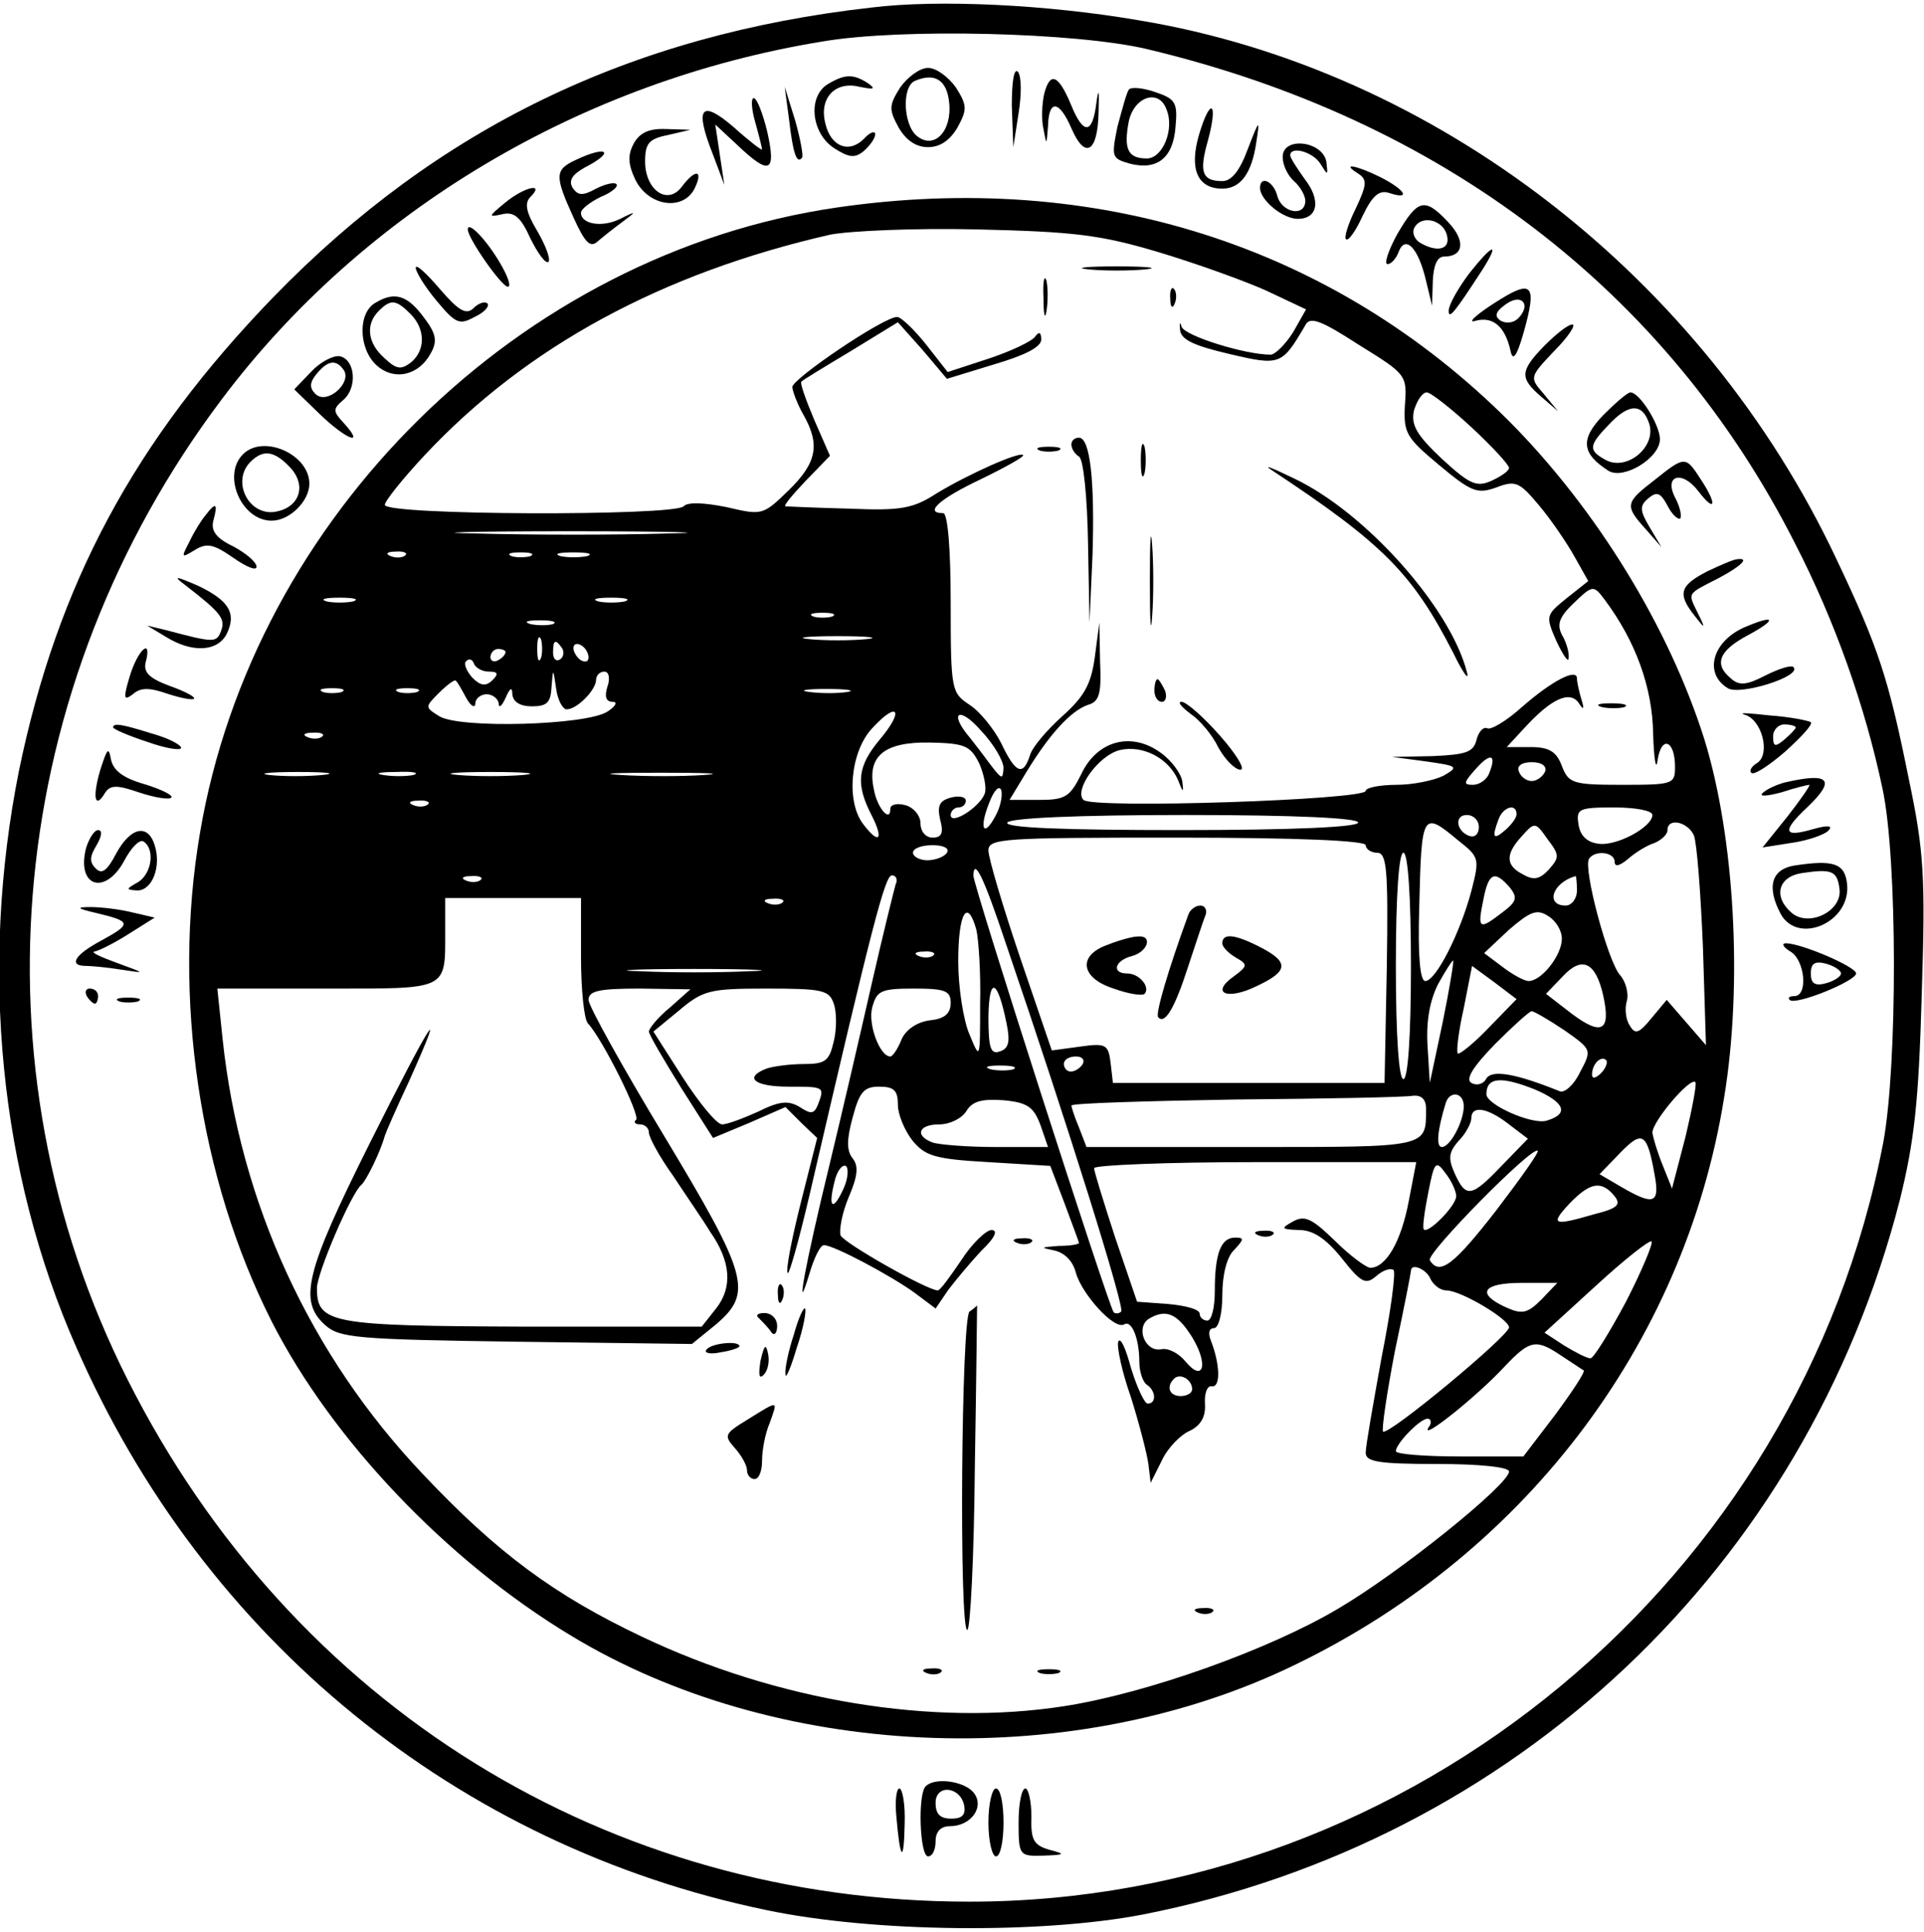 <?xml version="1.0" standalone="no"?>
<!DOCTYPE svg PUBLIC "-//W3C//DTD SVG 20010904//EN"
 "http://www.w3.org/TR/2001/REC-SVG-20010904/DTD/svg10.dtd">
<svg version="1.0" xmlns="http://www.w3.org/2000/svg"
 width="255pt" height="256pt" viewBox="0 0 255 256"
 preserveAspectRatio="xMidYMid meet">

<g transform="translate(0,256) scale(0.1,-0.1)"
fill="#000000" stroke="none">
<path d="M1155 2550 c-320 -36 -575 -160 -792 -383 -185 -191 -287 -381 -338
-629 -52 -261 -26 -532 76 -763 169 -387 505 -661 914 -746 142 -30 365 -32
500 -6 493 97 878 460 1003 947 19 77 25 129 29 272 5 156 3 190 -17 285 -27
134 -40 174 -96 292 -176 374 -532 649 -924 714 -122 21 -266 28 -355 17z
m365 -55 c391 -93 689 -320 859 -655 53 -103 93 -216 116 -325 20 -93 20 -367
1 -469 -111 -579 -625 -1006 -1211 -1006 -479 0 -898 259 -1116 692 -210 417
-162 918 125 1299 188 250 477 422 796 474 105 18 337 12 430 -10z"/>
<path d="M1193 2444 c-15 -24 -15 -29 -2 -53 10 -17 23 -26 39 -26 16 0 29 9
39 26 13 24 13 29 -2 53 -10 14 -26 26 -37 26 -11 0 -27 -12 -37 -26z m65 -20
c4 -38 -20 -63 -43 -44 -18 15 -20 66 -2 73 26 11 42 1 45 -29z"/>
<path d="M1341 2420 l2 -55 7 45 c4 25 4 49 -1 55 -5 5 -8 -13 -8 -45z"/>
<path d="M1098 2449 c-28 -16 -23 -65 7 -85 20 -13 28 -14 40 -4 8 7 15 17 15
22 0 5 -7 3 -15 -6 -20 -20 -44 -10 -51 20 -9 34 13 57 45 49 20 -4 22 -3 11
5 -19 12 -30 12 -52 -1z"/>
<path d="M1384 2436 c-3 -13 -4 -35 -1 -47 4 -22 4 -22 6 4 1 36 15 34 31 -3
18 -42 35 -32 36 21 1 30 0 34 -3 12 -5 -41 -17 -42 -33 -3 -17 41 -28 46 -36
16z"/>
<path d="M1496 2441 c-3 -4 -9 -27 -15 -49 -8 -40 -8 -42 17 -49 36 -9 57 8
60 49 3 32 0 37 -27 46 -17 6 -33 7 -35 3z m50 -26 c11 -26 -5 -65 -26 -65
-25 0 -31 12 -24 49 7 33 40 44 50 16z"/>
<path d="M1046 2400 c5 -43 10 -58 17 -49 2 2 -2 24 -9 49 l-14 45 6 -45z"/>
<path d="M1001 2398 c5 -18 9 -34 9 -36 0 -2 -17 11 -37 29 -44 38 -53 27 -28
-36 l15 -40 -6 40 -6 40 29 -27 c43 -41 52 -37 40 17 -6 25 -14 45 -18 45 -4
0 -3 -15 2 -32z"/>
<path d="M1589 2381 c-13 -45 -2 -71 31 -71 24 0 39 20 45 61 5 32 4 31 -11
-8 -11 -30 -22 -43 -34 -43 -27 0 -31 12 -19 54 14 52 3 58 -12 7z"/>
<path d="M840 2370 c-8 -15 -8 -27 2 -48 17 -35 62 -42 78 -13 13 26 2 28 -16
4 -19 -26 -49 -5 -49 33 0 24 5 30 30 35 l30 7 -32 1 c-23 1 -35 -5 -43 -19z"/>
<path d="M1700 2352 c0 -11 7 -25 15 -32 8 -7 15 -19 15 -26 0 -22 -31 -16
-37 6 -5 20 -23 28 -23 11 0 -16 30 -41 50 -41 27 0 31 25 9 53 -10 14 -19 28
-19 31 0 13 30 5 40 -11 10 -16 10 -16 8 2 -4 28 -58 35 -58 7z"/>
<path d="M763 2348 c-28 -13 -28 -21 -3 -76 15 -33 22 -41 32 -32 7 6 22 18
33 26 19 14 19 15 -3 4 -24 -12 -52 -7 -52 8 0 5 12 14 26 21 15 6 24 14 21
17 -3 3 -15 0 -27 -6 -18 -10 -24 -9 -31 1 -6 10 0 18 16 27 41 21 30 30 -12
10z"/>
<path d="M1800 2330 c12 -8 12 -14 -3 -46 -10 -20 -16 -39 -13 -41 3 -3 13 11
22 31 13 27 22 35 36 30 28 -9 21 4 -12 21 -32 16 -54 20 -30 5z"/>
<path d="M669 2291 c-22 -18 -22 -19 -4 -15 16 4 25 -3 38 -32 10 -20 20 -34
24 -31 3 4 -4 22 -15 41 -15 25 -17 37 -9 45 20 20 -9 13 -34 -8z"/>
<path d="M1109 2285 c-419 -61 -773 -408 -844 -829 -37 -217 -1 -457 95 -647
80 -157 232 -317 396 -416 270 -164 655 -182 948 -45 312 146 528 428 581 757
25 151 14 345 -26 475 -47 149 -143 305 -258 421 -234 234 -549 334 -892 284z
m426 -59 c50 -15 114 -38 143 -51 l53 -25 -17 -30 c-10 -16 -24 -30 -30 -30
-34 0 -114 25 -118 37 -2 7 -3 6 -2 -4 1 -13 18 -21 65 -32 68 -16 70 -15 101
38 6 12 20 7 71 -26 63 -39 64 -40 61 -80 -2 -37 2 -43 45 -79 43 -36 51 -39
76 -30 26 10 31 7 57 -24 16 -19 37 -50 47 -68 l18 -32 -29 -23 c-27 -22 -28
-23 -13 -57 9 -19 16 -29 16 -22 1 7 -3 21 -9 31 -7 14 -3 24 16 42 25 24 26
24 41 4 41 -55 63 -116 64 -177 1 -35 4 -51 6 -35 5 33 23 26 23 -9 0 -23 -2
-24 -70 -24 -66 0 -71 2 -80 25 -7 19 -17 25 -41 25 l-32 0 24 26 c35 38 59
49 71 33 7 -11 8 -9 4 4 -3 10 -6 23 -6 28 0 14 -33 -3 -73 -38 -21 -19 -42
-31 -46 -28 -5 2 -11 -4 -14 -15 -4 -17 -14 -20 -59 -22 l-53 -1 45 -6 c42 -6
44 -7 23 -19 -12 -6 -40 -12 -62 -12 -23 0 -41 -4 -41 -8 0 -12 -362 -24 -374
-12 -13 13 20 59 48 66 30 7 64 -10 77 -39 7 -18 8 -18 6 -3 -1 10 -14 28 -28
38 -39 29 -85 17 -106 -28 -15 -30 -21 -34 -56 -34 l-39 0 23 38 c30 49 58 80
81 88 15 4 18 15 16 57 l-1 52 -6 -46 c-5 -36 -14 -52 -43 -78 -20 -18 -40
-41 -43 -52 -9 -28 -19 -24 -38 16 -9 18 -28 42 -42 51 -24 16 -25 19 -25 135
0 73 -4 119 -10 119 -26 0 -5 19 50 45 33 16 58 30 56 32 -5 5 -74 -26 -115
-51 -31 -20 -47 -23 -116 -20 -44 1 -82 3 -84 3 -3 1 10 16 27 34 l32 33 -21
48 c-11 26 -19 49 -17 50 1 2 31 20 66 41 l62 38 33 -37 32 -38 62 19 c41 12
63 23 63 33 0 10 -3 11 -8 4 -4 -6 -31 -19 -61 -29 l-55 -18 -29 37 c-16 20
-33 36 -38 36 -18 0 -139 -82 -139 -93 1 -7 7 -23 15 -37 22 -39 18 -63 -20
-100 -34 -33 -35 -33 -82 -22 -30 6 -52 7 -57 1 -14 -13 -396 -12 -396 2 0 5
24 35 53 66 135 144 314 241 537 292 25 5 113 9 195 7 128 -3 163 -7 240 -30z
m415 -232 c28 -26 50 -50 50 -54 0 -4 -10 -11 -23 -17 -20 -9 -29 -5 -66 29
-34 32 -41 45 -37 64 4 13 11 24 17 24 5 0 32 -21 59 -46z m-1067 -141 c-67
-2 -179 -2 -250 0 -70 1 -15 3 122 3 138 0 195 -2 128 -3z m-346 -29 c-3 -3
-12 -4 -19 -1 -8 3 -5 6 6 6 11 1 17 -2 13 -5z m166 -1 c-7 -2 -19 -2 -25 0
-7 3 -2 5 12 5 14 0 19 -2 13 -5z m75 0 c-10 -2 -26 -2 -35 0 -10 3 -2 5 17 5
19 0 27 -2 18 -5z m-310 -60 c-10 -2 -26 -2 -35 0 -10 3 -2 5 17 5 19 0 27 -2
18 -5z m360 0 c-10 -2 -26 -2 -35 0 -10 3 -2 5 17 5 19 0 27 -2 18 -5z m275
-20 c-7 -2 -19 -2 -25 0 -7 3 -2 5 12 5 14 0 19 -2 13 -5z m-370 -10 c-7 -2
-21 -2 -30 0 -10 3 -4 5 12 5 17 0 24 -2 18 -5z m-16 -45 c-3 -7 -5 -2 -5 12
0 14 2 19 5 13 2 -7 2 -19 0 -25z m431 25 c-21 -2 -55 -2 -75 0 -21 2 -4 4 37
4 41 0 58 -2 38 -4z m-403 -12 c3 -5 2 -12 -3 -15 -5 -3 -9 1 -9 9 0 17 3 19
12 6z m35 -12 c0 -6 -4 -7 -10 -4 -5 3 -10 11 -10 16 0 6 5 7 10 4 6 -3 10
-11 10 -16z m-110 7 c0 -3 -4 -8 -10 -11 -5 -3 -10 -1 -10 4 0 6 5 11 10 11 6
0 10 -2 10 -4z m-22 -26 c12 0 13 -3 5 -11 -9 -9 -16 -8 -27 3 -8 9 -12 19 -8
22 4 4 8 2 10 -3 2 -6 11 -11 20 -11z m103 -50 c14 0 39 26 39 39 0 6 5 11 11
11 6 0 8 -9 4 -20 -4 -13 -2 -20 7 -20 7 0 4 -6 -7 -13 -27 -18 -196 -23 -223
-6 -19 12 -19 12 0 31 11 11 21 18 22 16 2 -1 8 -12 14 -23 6 -11 12 -14 12
-7 0 6 7 12 15 12 8 0 15 -6 16 -12 0 -7 4 -4 9 7 6 14 9 15 9 5 1 -10 10 -16
26 -16 20 0 25 5 26 26 2 25 2 25 6 -2 2 -16 9 -28 14 -28z m-298 23 c-7 -2
-19 -2 -25 0 -7 3 -2 5 12 5 14 0 19 -2 13 -5z m100 0 c-7 -2 -19 -2 -25 0 -7
3 -2 5 12 5 14 0 19 -2 13 -5z m570 0 c-13 -2 -35 -2 -50 0 -16 2 -5 4 22 4
28 0 40 -2 28 -4z m43 -63 c-30 -36 -32 -59 -11 -100 17 -33 10 -40 -11 -12
-23 30 -17 96 12 127 34 37 43 24 10 -15z m164 -38 c-1 -15 -2 -15 -16 3 -8
11 -21 28 -29 38 -28 33 -14 42 15 9 17 -18 30 -40 30 -50z m-903 42 c-3 -3
-12 -4 -19 -1 -8 3 -5 6 6 6 11 1 17 -2 13 -5z m871 -36 c6 -14 10 -32 7 -40
-7 -18 -45 -42 -45 -28 0 5 5 10 10 10 6 0 10 4 10 9 0 5 -9 7 -20 4 -15 -4
-18 -11 -14 -29 5 -18 2 -24 -10 -24 -9 0 -16 8 -16 19 0 10 -9 21 -20 24 -11
3 -20 1 -20 -5 0 -19 -18 2 -22 27 -9 43 14 62 74 61 47 -1 54 -4 66 -28z
m676 -12 c-3 -9 -13 -16 -22 -16 -13 0 -12 3 3 20 20 23 29 21 19 -4z m74 2
c-3 -7 -11 -13 -18 -13 -7 0 -15 6 -17 13 -3 7 4 12 17 12 13 0 20 -5 18 -12z
m-1621 -5 c-20 -2 -52 -2 -70 0 -17 2 0 4 38 4 39 0 53 -2 32 -4z m121 0 c-10
-2 -28 -2 -40 0 -13 2 -5 4 17 4 22 1 32 -1 23 -4z m145 0 c-24 -2 -62 -2 -86
0 -23 2 -4 4 43 4 47 0 66 -2 43 -4z m240 0 c-29 -2 -78 -2 -110 0 -32 2 -8 3
52 3 61 0 87 -1 58 -3z m387 -53 c-16 -31 -23 -19 -9 16 6 16 13 24 16 17 2
-7 -1 -22 -7 -33z m-753 14 c-3 -3 -12 -4 -19 -1 -8 3 -5 6 6 6 11 1 17 -2 13
-5z m1443 -13 c0 -5 -7 -14 -15 -21 -16 -14 -18 -10 -9 14 6 17 24 22 24 7z
m180 -1 c0 -16 -48 -42 -72 -38 -15 2 -24 11 -26 26 -3 20 0 22 47 22 28 0 51
-4 51 -10z m-390 -10 c0 -6 -85 -10 -236 -10 -154 0 -233 3 -229 10 4 6 93 10
236 10 146 0 229 -4 229 -10z m160 -6 c0 -9 -5 -14 -12 -12 -18 6 -21 28 -4
28 9 0 16 -7 16 -16z m-27 -18 c28 -22 28 -24 17 -67 -15 -56 -47 -119 -61
-119 -7 0 -10 34 -8 98 3 126 4 128 52 88z m120 -38 c-12 -13 -20 -15 -34 -7
-24 12 -24 27 -2 51 17 19 18 19 34 -4 16 -21 16 -24 2 -40z m192 45 c4 -10 9
-76 12 -148 l4 -130 -26 30 -26 30 -20 -24 c-17 -21 -22 -22 -29 -10 -5 7 -7
22 -4 32 3 10 -1 26 -9 35 -16 18 -49 141 -41 154 8 12 34 9 34 -4 0 -7 6 -6
18 4 9 8 25 18 35 21 9 4 17 11 17 17 0 17 27 11 35 -7z m-435 -13 c0 -5 7
-10 15 -10 13 0 15 -21 13 -152 l-3 -153 -180 0 -180 0 -3 26 c-3 25 -6 27
-41 22 l-37 -5 -42 123 c-23 68 -42 132 -42 142 0 16 19 17 250 17 160 0 250
-4 250 -10z m-555 -10 c-3 -5 -15 -10 -26 -10 -10 0 -19 5 -19 10 0 6 12 10
26 10 14 0 23 -4 19 -10z m615 -150 c0 -93 -4 -150 -10 -150 -6 0 -10 57 -10
150 0 93 4 150 10 150 6 0 10 -57 10 -150z m-537 30 c82 -240 158 -483 153
-488 -3 -3 -8 -3 -10 -1 -7 9 -186 565 -186 579 1 24 14 -3 43 -90z m-696 84
c-3 -3 -12 -4 -19 -1 -8 3 -5 6 6 6 11 1 17 -2 13 -5z m550 -6 c-2 -7 -17 -67
-32 -133 -15 -66 -40 -174 -56 -240 -31 -127 -47 -212 -26 -142 6 20 14 37 19
37 13 0 88 -40 120 -63 l28 -21 17 25 c10 13 29 36 44 52 18 17 22 27 13 27
-7 0 -26 -18 -40 -40 -15 -22 -28 -40 -31 -40 -14 0 -125 63 -129 73 -2 7 2
30 11 51 12 28 13 41 5 51 -8 10 -8 25 0 54 9 34 15 41 35 41 20 0 25 -5 25
-24 0 -13 9 -34 19 -47 17 -21 30 -25 101 -29 l82 -5 19 -50 c10 -27 19 -51
19 -52 0 -2 -12 -4 -27 -4 -24 -2 -25 -2 -6 -6 14 -3 25 -14 29 -30 8 -28 51
-76 64 -68 10 6 20 -19 20 -50 0 -13 5 -27 10 -30 12 -8 13 -25 1 -25 -4 0
-14 21 -22 47 -7 26 -14 42 -17 35 -2 -7 5 -40 17 -74 11 -35 21 -74 23 -88
l3 -25 15 30 c8 17 25 34 37 39 14 7 21 18 20 35 -1 15 3 25 9 24 12 -2 11 29
-1 60 -4 10 -3 17 4 17 6 0 11 19 11 44 0 27 6 51 16 60 13 14 13 16 1 16 -19
0 -27 -21 -27 -71 0 -21 -4 -39 -10 -39 -5 0 -10 4 -10 9 0 6 -19 11 -42 13
l-41 3 -29 85 c-15 46 -28 88 -28 92 0 4 96 8 214 8 l213 0 -10 -52 c-10 -53
-30 -88 -51 -88 -5 0 -27 16 -47 36 -31 30 -40 34 -56 25 -16 -9 -15 -10 9
-11 18 0 35 -11 56 -37 26 -33 32 -36 46 -24 9 8 19 11 23 8 3 -4 -4 -56 -16
-116 -11 -61 -21 -117 -21 -126 0 -12 16 -15 95 -15 55 0 95 -4 95 -10 0 -17
-145 -134 -227 -182 -91 -54 -253 -112 -363 -129 -174 -27 -380 7 -559 92
-116 55 -192 111 -291 216 -149 157 -242 359 -265 576 l-7 67 145 0 c162 0
157 -3 157 76 l0 44 90 0 90 0 0 -78 c0 -43 4 -82 9 -88 19 -20 70 -122 64
-128 -4 -3 -1 -6 5 -6 7 0 12 -5 12 -11 0 -6 14 -32 32 -57 17 -26 40 -59 49
-74 28 -40 30 -74 8 -102 l-19 -24 -237 0 c-254 1 -273 4 -273 51 0 20 46 127
59 137 6 5 25 43 31 65 2 6 16 38 32 72 53 118 28 78 -52 -82 -85 -170 -95
-209 -59 -241 19 -17 41 -19 254 -22 l232 -3 32 26 c49 42 43 64 -69 250 -55
91 -100 172 -100 180 0 12 14 15 68 15 l67 -1 -27 -24 c-16 -13 -28 -28 -28
-32 0 -4 20 -38 43 -75 l42 -66 48 20 48 21 21 -21 21 -20 -22 -87 c-12 -48
-20 -89 -17 -92 2 -2 15 44 29 104 83 358 100 423 109 423 6 0 8 -6 5 -12z
m814 -4 c11 -14 9 -19 -11 -34 -30 -23 -32 -21 -24 18 7 36 15 39 35 16z m89
-4 c0 -11 -7 -20 -15 -20 -27 0 -18 30 13 39 1 1 2 -8 2 -19z m-1053 -16 c-3
-3 -12 -4 -19 -1 -8 3 -5 6 6 6 11 1 17 -2 13 -5z m1033 -48 c0 -22 -27 -56
-44 -56 -6 0 -22 9 -35 19 l-24 18 33 31 c28 24 37 28 52 18 10 -6 18 -19 18
-30z m-776 12 c3 -13 6 -57 5 -98 0 -75 0 -75 -14 -41 -8 18 -15 62 -15 97 0
64 12 85 24 42z m-57 -34 c-3 -3 -12 -4 -19 -1 -8 3 -5 6 6 6 11 1 17 -2 13
-5z m675 -89 l-17 -80 -3 49 c-2 33 3 60 14 82 10 18 19 32 20 31 1 -1 -5 -38
-14 -82z m213 35 c10 -46 -2 -53 -41 -24 l-35 27 22 23 c26 28 44 19 54 -26z
m-1132 33 c-40 -2 -106 -2 -145 0 -40 1 -8 3 72 3 80 0 112 -2 73 -3z m980
-75 c-20 -21 -39 -36 -41 -34 -2 3 1 29 8 60 l11 56 30 -22 29 -22 -37 -38z
m-639 6 c5 -24 3 -33 -8 -37 -13 -5 -16 3 -16 46 1 54 12 50 24 -9z m-229 26
c4 -11 4 -34 0 -50 -6 -26 -11 -30 -40 -30 -18 0 -40 -3 -49 -6 -31 -12 -16
-24 29 -24 48 0 48 0 39 -24 -5 -12 -9 -13 -24 -3 -15 9 -27 8 -55 -6 -20 -9
-41 -17 -48 -17 -7 0 -30 28 -52 62 l-39 61 34 28 c32 27 41 29 116 29 74 0
83 -2 89 -20z m155 1 c0 -14 -8 -21 -27 -23 -17 -2 -32 -12 -38 -25 -5 -13
-12 -23 -15 -23 -14 0 -30 43 -24 65 6 22 11 25 55 25 42 0 49 -3 49 -19z
m813 -36 c37 -26 37 -26 21 -56 -8 -17 -21 -28 -27 -25 -57 23 -89 29 -97 17
-4 -8 -13 -10 -20 -6 -8 5 2 21 31 51 24 24 46 44 49 44 3 0 22 -11 43 -25z
m-638 -45 c-3 -5 -10 -10 -16 -10 -5 0 -9 5 -9 10 0 6 7 10 16 10 8 0 12 -4 9
-10z m687 -12 c-7 -7 -12 -8 -12 -2 0 14 12 26 19 19 2 -3 -1 -11 -7 -17z
m-779 5 c-7 -2 -21 -2 -30 0 -10 3 -4 5 12 5 17 0 24 -2 18 -5z m692 -27 c39
-17 45 -32 15 -41 -19 -6 -80 21 -80 35 0 23 20 24 65 6z m199 -62 l-18 -69
-12 30 c-7 17 -13 37 -14 44 0 15 50 74 57 67 2 -2 -4 -34 -13 -72z m-855 15
l10 -29 -69 0 c-37 0 -75 3 -84 6 -24 9 -19 24 9 24 14 0 30 8 36 18 8 13 21
16 49 14 32 -3 40 -9 49 -33z m511 22 c0 -52 4 -51 -231 -51 l-219 0 -10 26
c-6 14 -10 27 -10 29 0 3 98 6 218 8 119 1 225 3 235 5 11 1 17 -5 17 -17z
m50 3 c0 -20 -18 -54 -29 -54 -8 0 -6 22 5 58 5 17 24 15 24 -4z m60 -24 l25
-19 -34 -35 c-41 -43 -48 -44 -63 -11 -9 20 -8 28 5 43 10 10 17 24 17 30 0
18 22 14 50 -8z m193 -67 c7 -38 -1 -41 -44 -16 l-29 17 27 28 c30 31 36 27
46 -29z m-210 -47 c-56 -72 -75 -87 -88 -66 -5 9 136 152 143 145 2 -2 -23
-37 -55 -79z m-865 29 c-14 -31 -21 -26 -12 9 3 14 10 23 15 21 4 -3 3 -17 -3
-30z m812 -10 c0 -13 -38 -51 -43 -44 -2 2 1 24 6 49 8 41 10 43 23 25 8 -10
14 -24 14 -30z m209 1 c10 -12 6 -17 -26 -25 -55 -16 -59 -14 -33 14 27 28 42
31 59 11z m16 -141 c-22 -41 -43 -75 -47 -75 -5 0 -20 8 -35 17 l-26 17 69 63
c37 34 70 60 73 58 2 -3 -13 -39 -34 -80z m-259 30 c4 -8 13 -15 21 -15 19 0
83 -38 83 -49 0 -11 -160 -144 -167 -138 -2 3 5 51 16 108 12 56 21 103 21
105 0 11 21 2 26 -11z m147 -27 c-19 -19 -26 -20 -48 -10 -39 18 -30 32 22 32
l47 0 -21 -22z m-463 -50 c22 -36 15 -61 -9 -32 -9 11 -23 18 -32 16 -21 -4
-34 28 -17 40 23 14 38 8 58 -24z m490 -25 c14 -9 27 -18 29 -19 2 -2 -15 -28
-38 -59 l-42 -55 -84 0 c-47 0 -85 3 -85 7 0 10 32 43 42 43 5 0 6 -6 1 -12
-10 -18 66 43 101 81 34 36 42 37 76 14z m-490 -44 c0 -5 -7 -9 -15 -9 -15 0
-20 12 -9 23 8 8 24 -1 24 -14z"/>
<path d="M1443 2203 c20 -2 54 -2 75 0 20 2 3 4 -38 4 -41 0 -58 -2 -37 -4z"/>
<path d="M1383 2165 c0 -22 2 -30 4 -17 2 12 2 30 0 40 -3 9 -5 -1 -4 -23z"/>
<path d="M1551 2164 c0 -11 3 -14 6 -6 3 7 2 16 -1 19 -3 4 -6 -2 -5 -13z"/>
<path d="M1420 1971 c0 -6 5 -13 10 -16 6 -3 11 -54 12 -113 l2 -107 4 90 c3
97 -3 155 -18 155 -6 0 -10 -4 -10 -9z"/>
<path d="M1512 1950 c0 -19 2 -27 5 -17 2 9 2 25 0 35 -3 9 -5 1 -5 -18z"/>
<path d="M1378 1963 c6 -2 18 -2 25 0 6 3 1 5 -13 5 -14 0 -19 -2 -12 -5z"/>
<path d="M1684 1938 c150 -99 188 -138 242 -243 13 -27 22 -39 18 -25 -22 85
-134 211 -229 256 -27 13 -41 19 -31 12z"/>
<path d="M1524 1790 c0 -52 1 -74 3 -47 2 26 2 68 0 95 -2 26 -3 4 -3 -48z"/>
<path d="M1530 1645 c0 -8 4 -15 10 -15 5 0 7 7 4 15 -4 8 -8 15 -10 15 -2 0
-4 -7 -4 -15z"/>
<path d="M1578 1614 c12 -8 29 -28 37 -45 9 -16 22 -29 29 -29 7 0 -5 20 -27
45 -22 25 -45 45 -51 45 -6 0 0 -7 12 -16z"/>
<path d="M2123 1623 c9 -2 23 -2 30 0 6 3 -1 5 -18 5 -16 0 -22 -2 -12 -5z"/>
<path d="M1575 1348 c-27 -74 -44 -132 -40 -136 9 -10 22 12 40 68 10 30 20
61 23 68 2 6 -1 12 -7 12 -7 0 -14 -6 -16 -12z"/>
<path d="M1468 1308 c-40 -14 -36 -44 8 -58 19 -7 38 -10 41 -7 8 9 -7 27 -23
27 -21 0 -17 17 6 23 22 6 28 28 8 26 -7 0 -25 -5 -40 -11z"/>
<path d="M1620 1310 c0 -5 8 -13 18 -19 16 -9 16 -11 -3 -25 -31 -22 -9 -32
30 -13 43 20 44 32 5 52 -33 17 -50 19 -50 5z"/>
<path d="M1668 923 c7 -3 16 -2 19 1 4 3 -2 6 -13 5 -11 0 -14 -3 -6 -6z"/>
<path d="M1348 913 c7 -3 16 -2 19 1 4 3 -2 6 -13 5 -11 0 -14 -3 -6 -6z"/>
<path d="M1031 844 c0 -11 3 -14 6 -6 3 7 2 16 -1 19 -3 4 -6 -2 -5 -13z"/>
<path d="M1052 791 c-7 -21 -12 -45 -11 -52 0 -8 7 8 15 35 9 26 13 50 11 52
-2 2 -9 -13 -15 -35z"/>
<path d="M1285 822 c-11 -8 -14 -422 -3 -422 4 0 9 97 10 215 2 118 3 215 3
215 0 0 -4 -4 -10 -8z"/>
<path d="M1006 813 c5 -5 12 -12 16 -18 4 -6 8 -2 8 8 0 9 -7 17 -17 17 -9 0
-12 -3 -7 -7z"/>
<path d="M936 771 c-3 -4 6 -6 19 -3 14 2 25 6 25 8 0 8 -39 4 -44 -5z"/>
<path d="M1008 757 c-3 -19 -2 -25 4 -19 6 6 8 18 6 28 -3 14 -5 12 -10 -9z"/>
<path d="M991 679 c-31 -19 -32 -21 -17 -38 9 -10 16 -23 16 -29 0 -7 5 -12
10 -12 6 0 10 11 10 24 0 14 4 36 10 50 11 31 13 31 -29 5z"/>
<path d="M1588 423 c7 -3 16 -2 19 1 4 3 -2 6 -13 5 -11 0 -14 -3 -6 -6z"/>
<path d="M1228 343 c7 -3 16 -2 19 1 4 3 -2 6 -13 5 -11 0 -14 -3 -6 -6z"/>
<path d="M1378 343 c6 -2 18 -2 25 0 6 3 1 5 -13 5 -14 0 -19 -2 -12 -5z"/>
<path d="M1852 2250 c-12 -22 -18 -40 -13 -40 5 0 12 8 15 17 9 22 26 4 36
-39 l8 -33 1 33 c1 21 6 32 15 32 26 0 29 21 5 46 -31 33 -40 30 -67 -16z m66
-3 c4 -18 -14 -22 -37 -8 -7 5 -10 14 -6 20 10 17 39 9 43 -12z"/>
<path d="M620 2256 c0 -12 45 -76 53 -76 5 0 0 14 -10 31 -18 31 -43 57 -43
45z"/>
<path d="M1946 2196 c-14 -19 -26 -40 -26 -48 0 -12 8 -2 45 55 24 38 13 34
-19 -7z"/>
<path d="M551 2205 c0 -5 12 -25 28 -44 25 -30 30 -32 50 -21 13 6 20 14 17
18 -4 3 -12 0 -18 -6 -10 -10 -20 -4 -45 25 -18 21 -32 34 -32 28z"/>
<path d="M1980 2158 c-25 -16 -36 -27 -24 -23 23 6 39 -8 46 -40 3 -14 8 -8
17 23 19 67 12 73 -39 40z m32 -20 c-6 -6 -16 -7 -23 -3 -9 6 -7 12 7 22 21
15 34 -1 16 -19z"/>
<path d="M498 2159 c-24 -13 -23 -61 1 -83 23 -21 56 -14 72 16 9 16 7 26 -9
47 -22 30 -39 35 -64 20z m46 -15 c20 -20 20 -48 1 -64 -13 -10 -19 -10 -35 5
-23 20 -26 45 -8 63 16 16 23 15 42 -4z"/>
<path d="M2047 2102 c-33 -34 -33 -43 -4 -68 l22 -19 -19 23 c-19 22 -19 22
14 57 19 19 29 35 24 35 -6 0 -22 -13 -37 -28z"/>
<path d="M412 2067 l-22 -23 33 -32 c35 -34 62 -45 33 -13 -15 16 -15 19 -1
31 19 16 16 54 -5 58 -9 1 -26 -8 -38 -21z m44 2 c10 -17 -23 -46 -38 -31 -8
8 -8 15 2 27 15 18 26 19 36 4z"/>
<path d="M2125 2010 c-31 -32 -29 -51 7 -74 20 -12 68 17 68 42 0 19 -27 62
-39 62 -4 0 -20 -14 -36 -30z m61 -12 c9 -30 -29 -62 -57 -48 -24 13 -24 19 3
47 27 29 45 29 54 1z"/>
<path d="M322 1958 c-28 -28 -2 -88 38 -88 24 0 50 26 50 49 0 39 -61 66 -88
39z m64 -19 c20 -23 11 -51 -20 -57 -36 -7 -60 40 -34 66 17 17 32 15 54 -9z"/>
<path d="M2193 1924 c-39 -30 -40 -34 -12 -65 l21 -24 -16 27 c-13 22 -13 28
-1 38 11 9 16 7 25 -10 6 -12 14 -19 17 -17 2 3 0 14 -6 26 -17 31 8 39 30 10
23 -30 25 -17 3 16 -20 31 -21 31 -61 -1z"/>
<path d="M273 1878 c-6 -7 -16 -23 -22 -36 -11 -21 -11 -22 7 -11 16 10 25 8
51 -10 17 -12 31 -18 31 -12 0 6 -14 18 -31 27 -23 11 -30 21 -26 35 6 22 3
24 -10 7z"/>
<path d="M2263 1803 c-37 -19 -40 -30 -17 -59 14 -18 15 -18 4 4 -13 27 -15
24 28 46 30 16 41 27 25 25 -5 0 -23 -8 -40 -16z"/>
<path d="M245 1785 c48 -37 54 -45 48 -61 -6 -16 -9 -16 -73 1 l-25 6 25 -15
c34 -21 67 -20 80 3 14 28 4 45 -38 65 -30 13 -33 13 -17 1z"/>
<path d="M2315 1730 c-45 -18 -58 -62 -25 -82 16 -10 99 16 87 28 -3 3 -19 -2
-37 -11 -25 -13 -35 -14 -46 -4 -23 19 -16 37 24 58 37 20 35 27 -3 11z"/>
<path d="M172 1664 c-9 -30 -8 -33 4 -24 10 9 22 9 45 1 18 -6 34 -9 36 -7 3
2 -12 10 -32 17 -27 10 -35 18 -32 31 9 34 -10 18 -21 -18z"/>
<path d="M2312 1613 c23 -6 35 -52 17 -64 -7 -4 -11 -10 -8 -13 3 -4 23 9 45
28 21 19 37 36 34 39 -3 2 -27 7 -55 9 -27 3 -42 4 -33 1z m68 -17 c0 -2 -7
-9 -15 -16 -12 -10 -15 -10 -15 4 0 9 7 16 15 16 8 0 15 -2 15 -4z"/>
<path d="M150 1596 c0 -2 20 -11 45 -19 25 -9 45 -12 45 -8 0 4 -17 13 -39 19
-41 13 -51 14 -51 8z"/>
<path d="M133 1540 c-11 -37 -7 -53 6 -31 7 11 16 11 45 1 21 -7 40 -10 43 -7
3 3 -13 11 -36 18 -28 8 -41 18 -44 33 -3 17 -5 14 -14 -14z"/>
<path d="M2365 1523 c-11 -3 -24 -9 -29 -14 -5 -5 6 -4 25 1 18 6 35 10 37 10
2 0 -11 -19 -29 -42 l-33 -41 38 6 c22 3 44 11 49 16 7 7 0 8 -21 2 -38 -11
-41 -3 -7 29 39 37 30 47 -30 33z"/>
<path d="M114 1436 c-13 -52 26 -63 51 -16 9 17 20 28 25 25 16 -10 11 -43 -7
-54 -16 -9 -17 -10 -1 -11 20 0 32 32 23 60 -9 29 -32 24 -51 -11 -12 -23 -19
-28 -27 -20 -9 9 -8 16 1 31 7 12 8 20 2 20 -5 0 -12 -11 -16 -24z"/>
<path d="M2378 1413 c-30 -5 -37 -28 -18 -64 23 -42 94 -11 88 40 -3 27 -18
32 -70 24z m60 -31 c4 -29 -40 -51 -63 -32 -25 21 -19 48 13 53 40 6 47 3 50
-21z"/>
<path d="M128 1350 c46 -11 47 -14 7 -36 -36 -19 -45 -34 -21 -34 7 0 29 -2
47 -5 33 -5 32 -5 -6 9 -22 8 -35 14 -30 15 6 1 26 11 45 23 l35 22 -30 7
c-16 4 -41 7 -55 7 -20 0 -18 -2 8 -8z"/>
<path d="M2373 1299 c19 -11 24 -59 5 -59 -6 0 -9 -2 -6 -5 7 -8 88 25 88 35
0 9 -73 40 -93 40 -6 0 -4 -5 6 -11z m67 -29 c0 -4 -9 -10 -20 -13 -15 -4 -20
0 -20 13 0 13 5 17 20 13 11 -3 20 -9 20 -13z"/>
<path d="M115 1240 c3 -5 8 -10 11 -10 2 0 4 5 4 10 0 6 -5 10 -11 10 -5 0 -7
-4 -4 -10z"/>
<path d="M158 1233 c6 -2 18 -2 25 0 6 3 1 5 -13 5 -14 0 -19 -2 -12 -5z"/>
<path d="M1227 193 c-11 -10 -8 -93 3 -93 6 0 10 9 10 20 0 13 7 20 19 20 28
0 47 26 31 45 -13 15 -51 20 -63 8z m51 -26 c2 -12 -3 -17 -17 -17 -15 0 -21
6 -21 21 0 25 33 22 38 -4z"/>
<path d="M1188 153 c5 -59 10 -63 11 -10 1 26 -3 47 -7 47 -4 0 -6 -17 -4 -37z"/>
<path d="M1310 145 c0 -25 5 -45 10 -45 6 0 10 20 10 45 0 25 -4 45 -10 45 -5
0 -10 -20 -10 -45z"/>
<path d="M1350 145 c0 -44 1 -45 33 -44 29 1 30 2 7 8 -20 6 -24 13 -23 44 0
20 -4 37 -8 37 -5 0 -9 -20 -9 -45z"/>
</g>
</svg>
